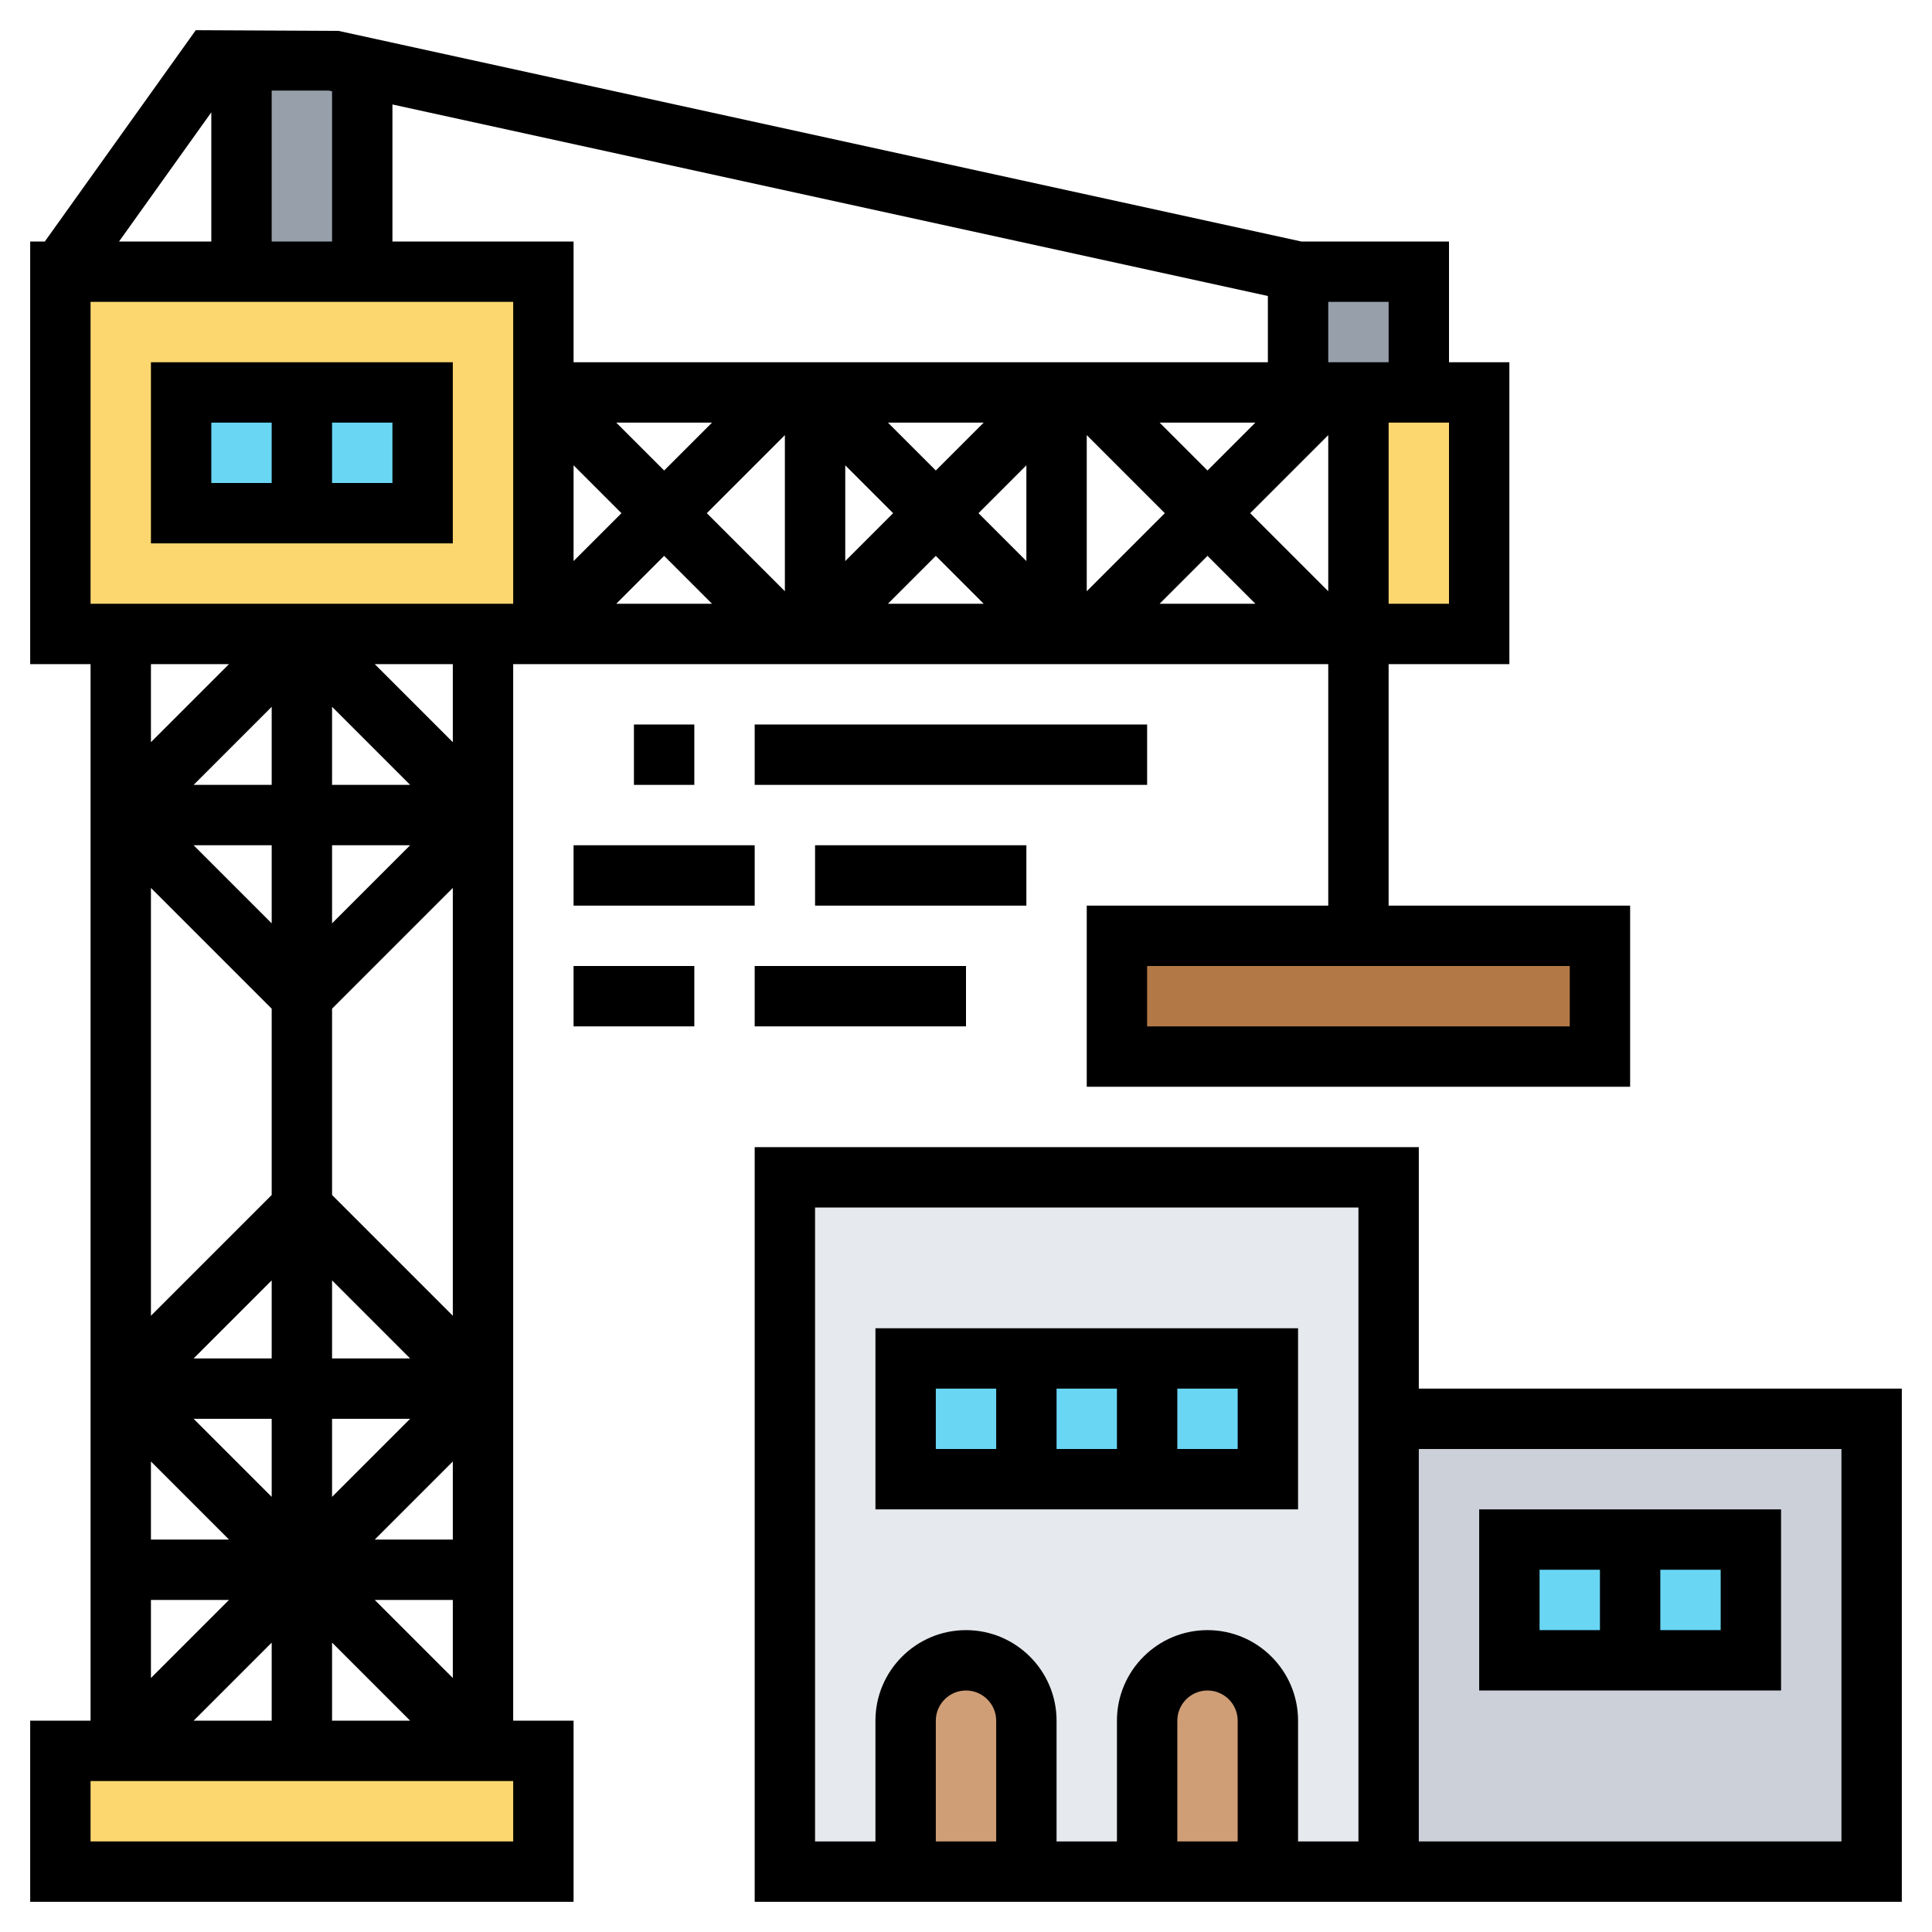 <svg id="Layer_6" enable-background="new 0 0 64 64" height="512" viewBox="0 0 64 64" width="512" xmlns="http://www.w3.org/2000/svg"><path d="m47 9v4h-2-1-1v-4z" fill="#969faa"/><path d="m62 47v15h-16v-15z" fill="#ccd1d9"/><path d="m54 51h-4v4h4 4v-4z" fill="#69d6f4"/><path d="m53 31v4h-16v-4h8z" fill="#b27946"/><path d="m46 47v15h-4v-5c0-.55-.22-1.05-.59-1.41-.36-.37-.86-.59-1.41-.59-1.1 0-2 .9-2 2v5h-4v-5c0-.55-.22-1.05-.59-1.41-.36-.37-.86-.59-1.41-.59-1.1 0-2 .9-2 2v5h-4v-23h20z" fill="#e6e9ed"/><path d="m42 57v5h-4v-5c0-1.1.9-2 2-2 .55 0 1.05.22 1.41.59.37.36.59.86.59 1.41z" fill="#cf9e76"/><path d="m34 57v5h-4v-5c0-1.1.9-2 2-2 .55 0 1.05.22 1.41.59.37.36.59.86.59 1.41z" fill="#cf9e76"/><path d="m38 45h-4-4v4h4 4 4v-4z" fill="#69d6f4"/><g fill="#fcd770"><path d="m18 58v4h-16v-4h2 6 6z"/><path d="m18 13v8h-2-6-6-2v-12h6 4 6z"/><path d="m45 13h4v8h-4z"/></g><path d="m12 2.22v6.78h-4v-7h3z" fill="#969faa"/><path d="m10 13h-4v4h4 4v-4z" fill="#69d6f4"/><path d="m43 44h-14v6h14zm-6 2v2h-2v-2zm-6 0h2v2h-2zm10 2h-2v-2h2z"/><path d="m59 50h-10v6h10zm-8 2h2v2h-2zm6 2h-2v-2h2z"/><path d="m15 12h-10v6h10zm-8 2h2v2h-2zm6 2h-2v-2h2z"/><path d="m47 46v-8h-22v25h38v-17zm-14 15h-2v-4c0-.551.449-1 1-1s1 .449 1 1zm8 0h-2v-4c0-.551.449-1 1-1s1 .449 1 1zm4 0h-2v-4c0-1.654-1.346-3-3-3s-3 1.346-3 3v4h-2v-4c0-1.654-1.346-3-3-3s-3 1.346-3 3v4h-2v-21h18zm16 0h-14v-13h14z"/><path d="m17 22h1 1 25v8h-8v6h18v-6h-8v-8h4v-10h-2v-4h-4.891l-31.895-6.977-4.729-.023-5 7h-.485v14h2v35h-2v6h18v-6h-2zm35 12h-14v-2h14zm-43-3.414-2.586-2.586h2.586zm2-2.586h2.586l-2.586 2.586zm0 19h2.586l-2.586 2.586zm0-2v-2.586l2.586 2.586zm-2 0h-2.586l2.586-2.586zm0 2v2.586l-2.586-2.586zm6 8.586-2.586-2.586h2.586zm0-4.586h-2.586l2.586-2.586zm0-7.414-4-4v-6.172l4-4zm-4-17.586v-2.586l2.586 2.586zm-2 0h-2.586l2.586-2.586zm-4 3.414 4 4v6.172l-4 4zm2.586 21.586h-2.586v-2.586zm-2.586 2h2.586l-2.586 2.586zm4 1.414v2.586h-2.586zm2 0 2.586 2.586h-2.586zm4-29.828-2.586-2.586h2.586zm2-4.586h-14v-10h14zm21.414-6h3.172l-1.586 1.586zm.172 3-2.586 2.586v-5.172zm-7.586-1.414-1.586-1.586h3.172zm3-.172v3.172l-1.586-1.586zm-4.414 1.586-1.586 1.586v-3.172zm-7.586-1.414-1.586-1.586h3.172zm4-1.172v5.172l-2.586-2.586zm-7 1 1.586 1.586-1.586 1.586zm3 3 1.586 1.586h-3.172zm9 0 1.586 1.586h-3.172zm9 0 1.586 1.586h-3.172zm1.414-1.414 2.586-2.586v5.172zm.586-5h-23v-4h-6v-4.539l29 6.344zm6 8h-2v-6h2zm-2-10v2h-2v-2zm-35-6.976v4.976h-2v-5h1.892zm-4 .697v4.279h-3.057zm.586 18.279-2.586 2.586v-2.586zm9.414 39h-14v-2h14z"/><path d="m21 24h2v2h-2z"/><path d="m25 24h13v2h-13z"/><path d="m19 32h4v2h-4z"/><path d="m25 32h7v2h-7z"/><path d="m19 28h6v2h-6z"/><path d="m27 28h7v2h-7z"/></svg>